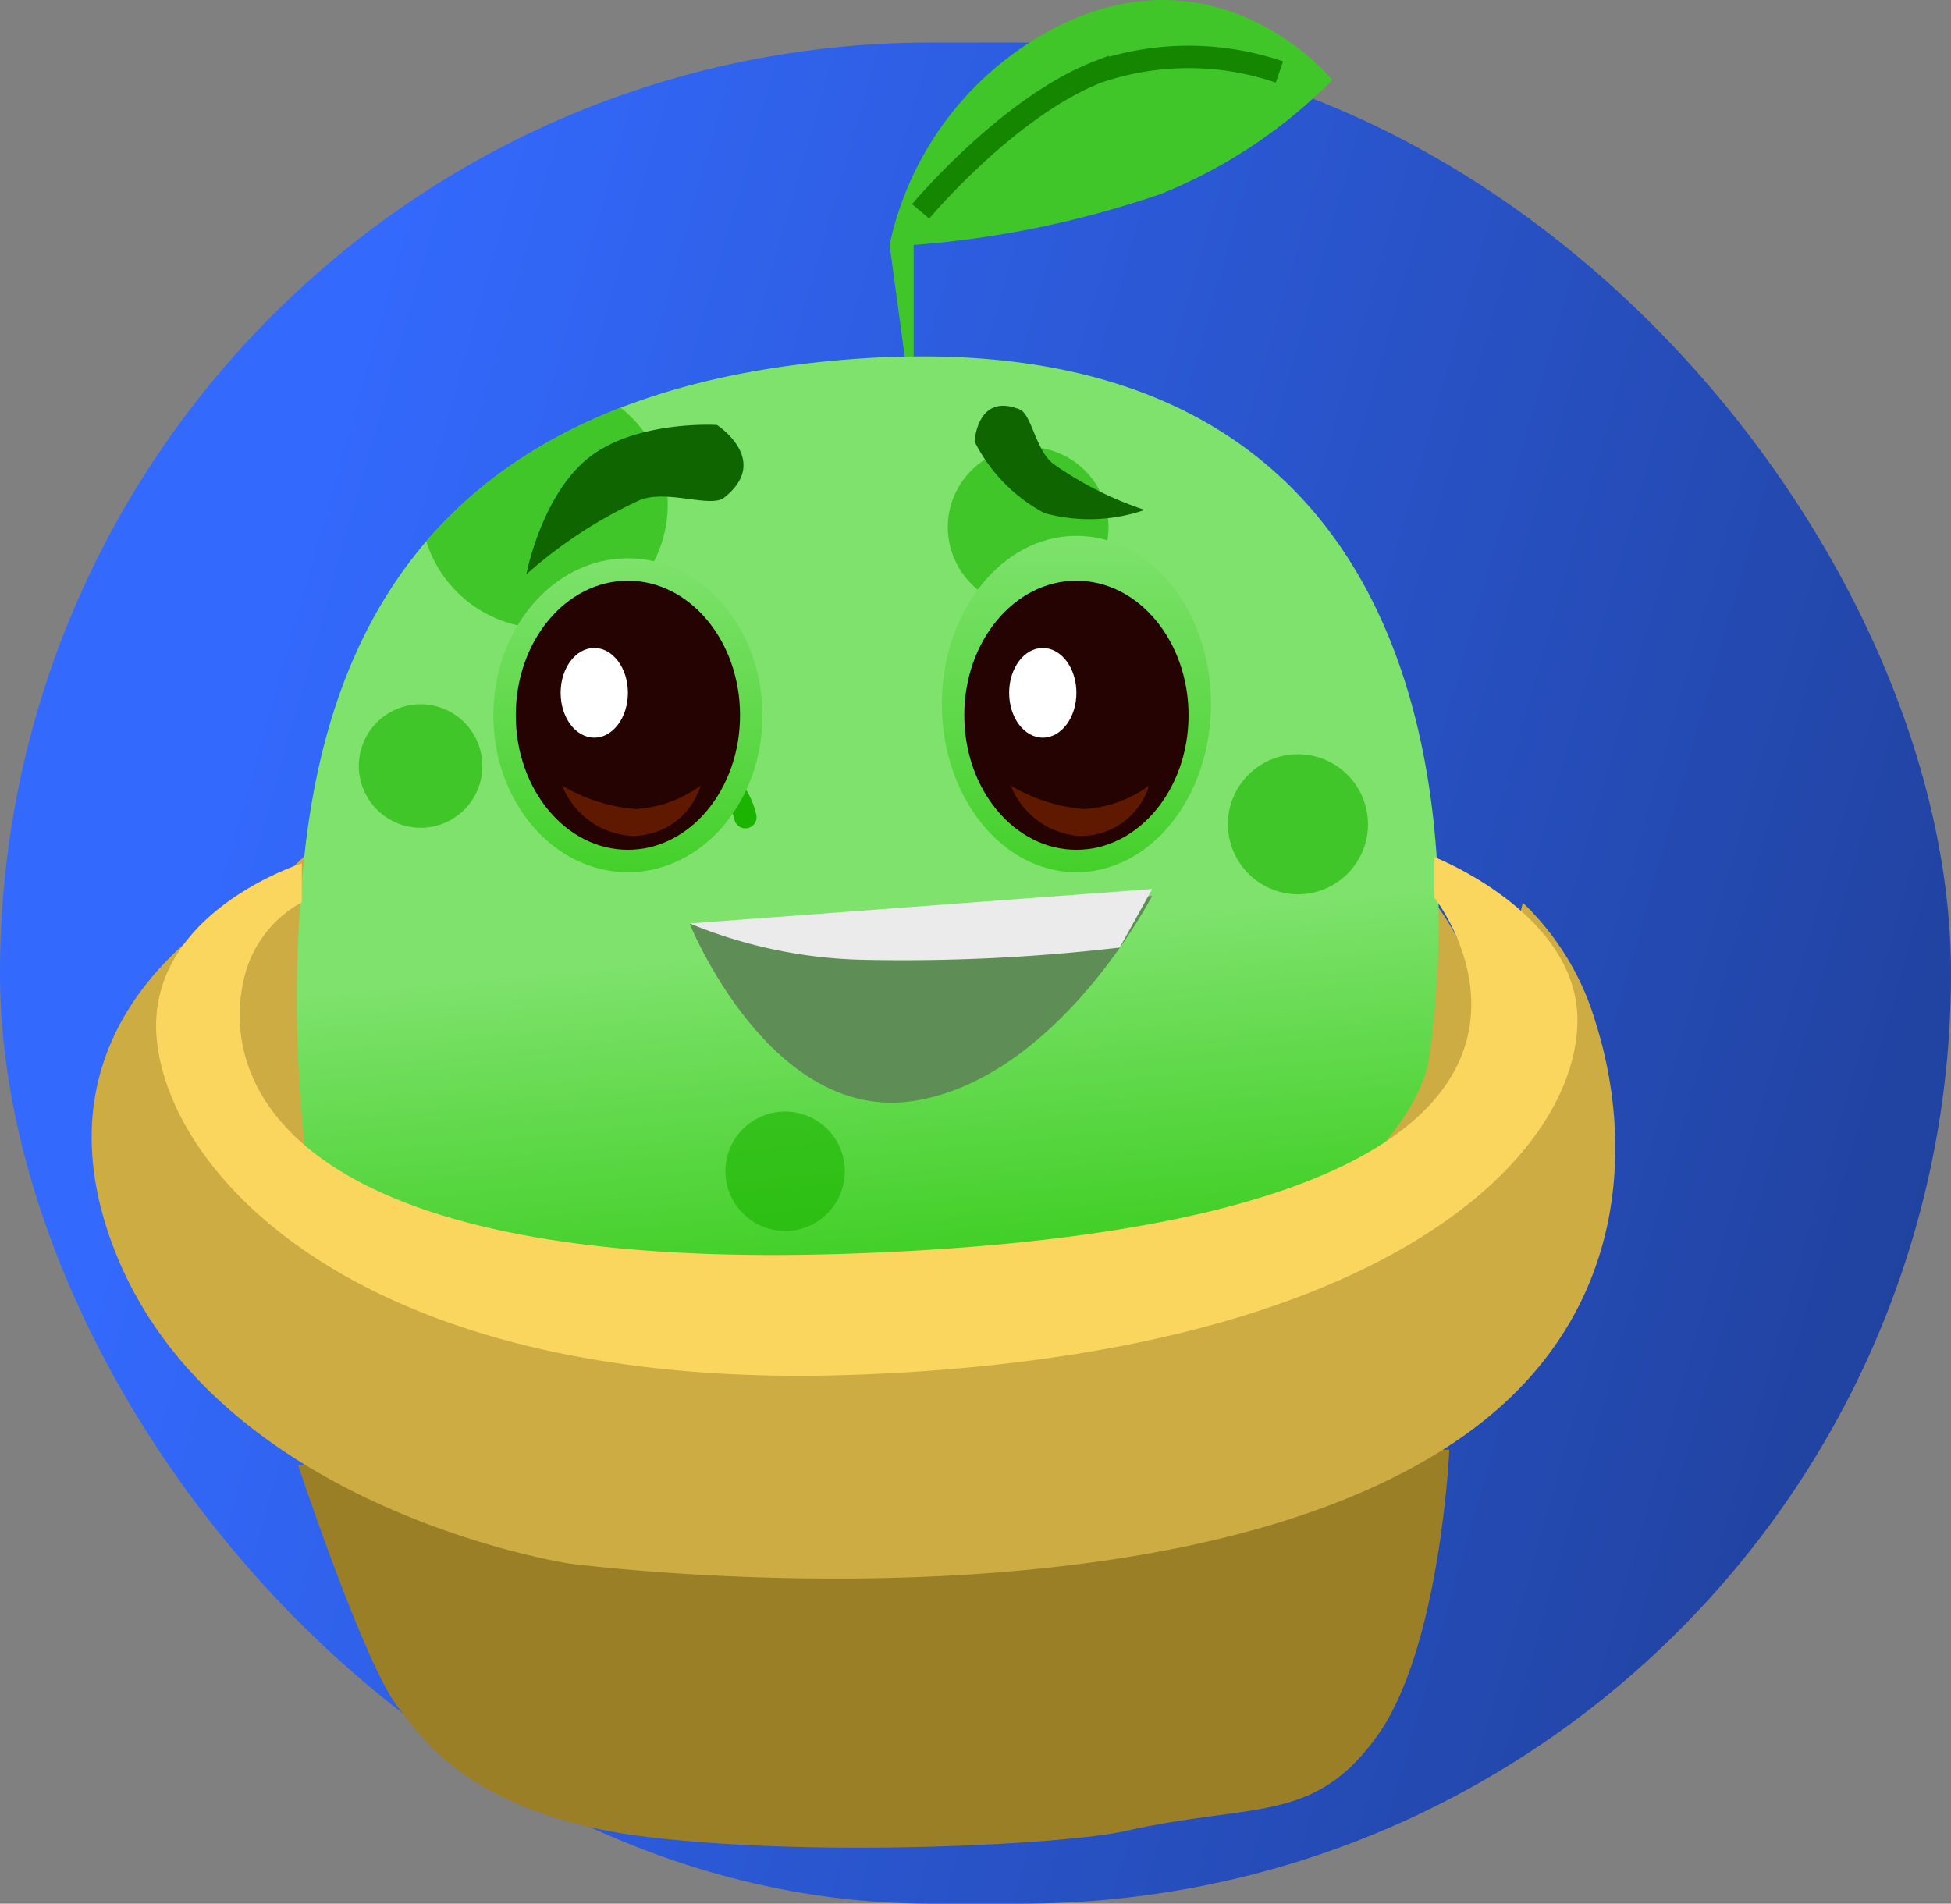 <svg xmlns="http://www.w3.org/2000/svg" xmlns:xlink="http://www.w3.org/1999/xlink" width="87" height="84.898" viewBox="0 0 87 84.898">
  <rect x="0" y="0" width="87" height="84.898" fill="#808080" stroke="none"/>
  <defs>
    <linearGradient id="linear-gradient" x1="0.155" y1="0.268" x2="1.181" y2="0.548" gradientUnits="objectBoundingBox">
      <stop offset="0" stop-color="#3369fd"/>
      <stop offset="1" stop-color="#1d3b8e"/>
    </linearGradient>
    <linearGradient id="linear-gradient-2" x1="0.5" y1="0.637" x2="0.556" y2="1.101" gradientUnits="objectBoundingBox">
      <stop offset="0" stop-color="#7ee26c"/>
      <stop offset="1" stop-color="#24c606"/>
    </linearGradient>
    <clipPath id="clip-path">
      <path id="Path_676" data-name="Path 676" d="M4204.017,17595.568a60.7,60.7,0,0,1,0-13.467c1.092-9.307,5.592-20.219,23.955-21.762,32.386-2.725,26.1,31.461,26.1,31.461s-1.9,10.09-23.2,10.371S4204.017,17595.568,4204.017,17595.568Z" transform="translate(-4203.643 -17560.186)" fill="#7ee26c"/>
    </clipPath>
    <linearGradient id="linear-gradient-3" x1="0.5" x2="0.5" y2="1" gradientUnits="objectBoundingBox">
      <stop offset="0" stop-color="#7ee26c"/>
      <stop offset="1" stop-color="#44d02b"/>
    </linearGradient>
  </defs>
  <g id="Group_932" data-name="Group 932" transform="translate(13867 8752.898)">
    <g id="Group_930" data-name="Group 930">
      <g id="Group_926" data-name="Group 926" transform="translate(-16320 -27681)">
        <g id="Group_856" data-name="Group 856" transform="translate(0 3)">
          <rect id="Rectangle_486" data-name="Rectangle 486" width="87" height="83" rx="41.5" transform="translate(2453 18927)" fill="url(#linear-gradient)"/>
          <g id="Group_855" data-name="Group 855" transform="translate(-863 1424)">
            <path id="Path_677" data-name="Path 677" d="M3509.852,17546.258v-7.926a44.2,44.2,0,0,0,11.034-2.279,22.6,22.6,0,0,0,7.635-5.08s-4.633-5.7-11.616-2.684a14.234,14.234,0,0,0-8.126,10.043Z" transform="translate(-153.11 -26.305)" fill="#41c62a"/>
            <path id="Path_669" data-name="Path 669" d="M3370.383,17851.855s3.044,9.152,4.522,10.885c.76.891,2.872,4.748,11.157,5.719,7.811.916,18.654.3,21.179-.271,5.749-1.3,8.4-.289,11.247-4.217s3.237-12.8,3.237-12.8Z" transform="translate(-41.095 -285.422)" fill="#9a7f26"/>
            <path id="Path_679" data-name="Path 679" d="M27.5,0C42.688,0,55,6.716,55,15S42.688,30,27.5,30-.983,22.569-.983,14.285,12.312,0,27.5,0Z" transform="translate(3327 17532)" fill="#ccac43"/>
            <path id="Path_672" data-name="Path 672" d="M4204.017,17595.568a60.7,60.7,0,0,1,0-13.467c1.092-9.307,5.592-20.219,23.955-21.762,32.386-2.725,26.1,31.461,26.1,31.461s-1.9,10.09-23.2,10.371S4204.017,17595.568,4204.017,17595.568Z" transform="translate(-874.405 -43.188)" fill="url(#linear-gradient-2)"/>
            <path id="Path_670" data-name="Path 670" d="M3329.519,17711.168s-12.881,4.758-8.537,16.629,20.389,14.307,20.389,14.307,26.632,3.539,39.78-5.609c7.665-5.334,7.634-13.359,6.005-18.506a12.066,12.066,0,0,0-3.252-5.355l-2.753,11.584-15.1,7.018-33.842-1.975-7.874-11.271Z" transform="translate(0 -171.276)" fill="#ccac43"/>
            <path id="Path_671" data-name="Path 671" d="M3342.152,17710.121a5.2,5.2,0,0,0-2.616,3.584c-1.05,4.941,2.786,12.979,27.305,12.076,37.206-1.371,25.82-15.861,25.82-15.861v-1.814s6.448,2.523,6.374,7.348c-.093,6.082-8.73,14.883-32.194,15.736-21.626.787-30.479-8.639-31.148-14.869-.613-5.7,6.459-7.936,6.459-7.936Z" transform="translate(-12.694 -168.779)" fill="#fad65f"/>
            <path id="Path_673" data-name="Path 673" d="M3443.166,17687.162a2.729,2.729,0,0,1,2.954-2.555,3.318,3.318,0,0,1,3.47,2.555" transform="translate(-100.352 -149.617)" fill="none" stroke="#1bb400" stroke-linecap="round" stroke-width="1"/>
            <path id="Path_674" data-name="Path 674" d="M3449.59,17687.162a2.729,2.729,0,0,0-2.954-2.555,3.318,3.318,0,0,0-3.47,2.555" transform="translate(-81.925 -149.617)" fill="none" stroke="#1bb400" stroke-linecap="round" stroke-width="1"/>
            <g id="Mask_Group_50" data-name="Mask Group 50" transform="translate(3329.238 17516.998)" clip-path="url(#clip-path)">
              <path id="Union_8" data-name="Union 8" d="M16.347,35.312A2.663,2.663,0,1,1,19.01,38,2.676,2.676,0,0,1,16.347,35.312ZM38.755,19.834a3.123,3.123,0,1,1,3.122,3.151A3.137,3.137,0,0,1,38.755,19.834ZM0,17.239a2.755,2.755,0,1,1,2.755,2.781A2.768,2.768,0,0,1,0,17.239Zm6.429-1.112a1.837,1.837,0,1,1,1.837,1.854A1.845,1.845,0,0,1,6.429,16.127ZM2.755,5.561a5.51,5.51,0,1,1,5.51,5.561A5.536,5.536,0,0,1,2.755,5.561ZM26.265,6.58A3.582,3.582,0,1,1,29.847,10.2,3.6,3.6,0,0,1,26.265,6.58Z" transform="translate(2.762 1.002)" fill="#1bb400" opacity="0.607"/>
            </g>
            <path id="Path_678" data-name="Path 678" d="M3520.278,17521.658s3.9-4.66,7.9-6.215a12.543,12.543,0,0,1,8.1,0" transform="translate(-163.224 -11.131)" fill="none" stroke="#148600" stroke-width="1"/>
          </g>
        </g>
        <ellipse id="Ellipse_350" data-name="Ellipse 350" cx="6" cy="7.5" rx="6" ry="7.5" transform="translate(2495 18952)" fill="url(#linear-gradient-3)"/>
        <ellipse id="Ellipse_351" data-name="Ellipse 351" cx="6" cy="7" rx="6" ry="7" transform="translate(2475 18953)" fill="url(#linear-gradient-3)"/>
        <ellipse id="Ellipse_346" data-name="Ellipse 346" cx="5" cy="6" rx="5" ry="6" transform="translate(2476 18954)" fill="#240302"/>
        <ellipse id="Ellipse_348" data-name="Ellipse 348" cx="5" cy="6" rx="5" ry="6" transform="translate(2496 18954)" fill="#240302"/>
        <ellipse id="Ellipse_347" data-name="Ellipse 347" cx="1.5" cy="2" rx="1.5" ry="2" transform="translate(2478 18957)" fill="#fff"/>
        <ellipse id="Ellipse_349" data-name="Ellipse 349" cx="1.5" cy="2" rx="1.5" ry="2" transform="translate(2498 18957)" fill="#fff"/>
        <path id="Path_680" data-name="Path 680" d="M1713.724,20042.75a7.594,7.594,0,0,0,3.265,1.043,5.439,5.439,0,0,0,2.9-1.043,3.161,3.161,0,0,1-3.083,2.242A3.553,3.553,0,0,1,1713.724,20042.75Z" transform="translate(764.349 -1079.611)" fill="#5f1900"/>
        <path id="Path_683" data-name="Path 683" d="M1713.724,20042.75a7.594,7.594,0,0,0,3.265,1.043,5.439,5.439,0,0,0,2.9-1.043,3.161,3.161,0,0,1-3.083,2.242A3.553,3.553,0,0,1,1713.724,20042.75Z" transform="translate(784.349 -1079.611)" fill="#5f1900"/>
        <path id="Path_681" data-name="Path 681" d="M1478.47,19962.863s.675-3.549,2.8-5.215,5.7-1.447,5.7-1.447,2.439,1.578.315,3.244c-.6.469-2.558-.385-3.759.109A20.479,20.479,0,0,0,1478.47,19962.863Z" transform="translate(998 -1009.147)" fill="#0f6500"/>
        <path id="Path_682" data-name="Path 682" d="M7.331,0a7.547,7.547,0,0,1-2.12,3.949A7.391,7.391,0,0,1,.9,5.045S-.951,3.851.658,2.589c.454-.356,1.937.29,2.847-.084A15.519,15.519,0,0,0,7.331,0Z" transform="translate(2500.379 18944.494) rotate(60)" fill="#0f6500"/>
        <path id="Path_684" data-name="Path 684" d="M11.908,1.635c6.5,0,8.653,9.369,8.653,9.369L0,9S5.408,1.635,11.908,1.635Z" transform="translate(2505.783 18976.949) rotate(171)" fill="#5e8e56"/>
        <path id="Path_685" data-name="Path 685" d="M2483.754,18969.285l20.624-1.535-1.446,2.609a82.742,82.742,0,0,1-11.61.543A21.525,21.525,0,0,1,2483.754,18969.285Z" fill="#ebebeb"/>
      </g>
    </g>
  </g>
</svg>
